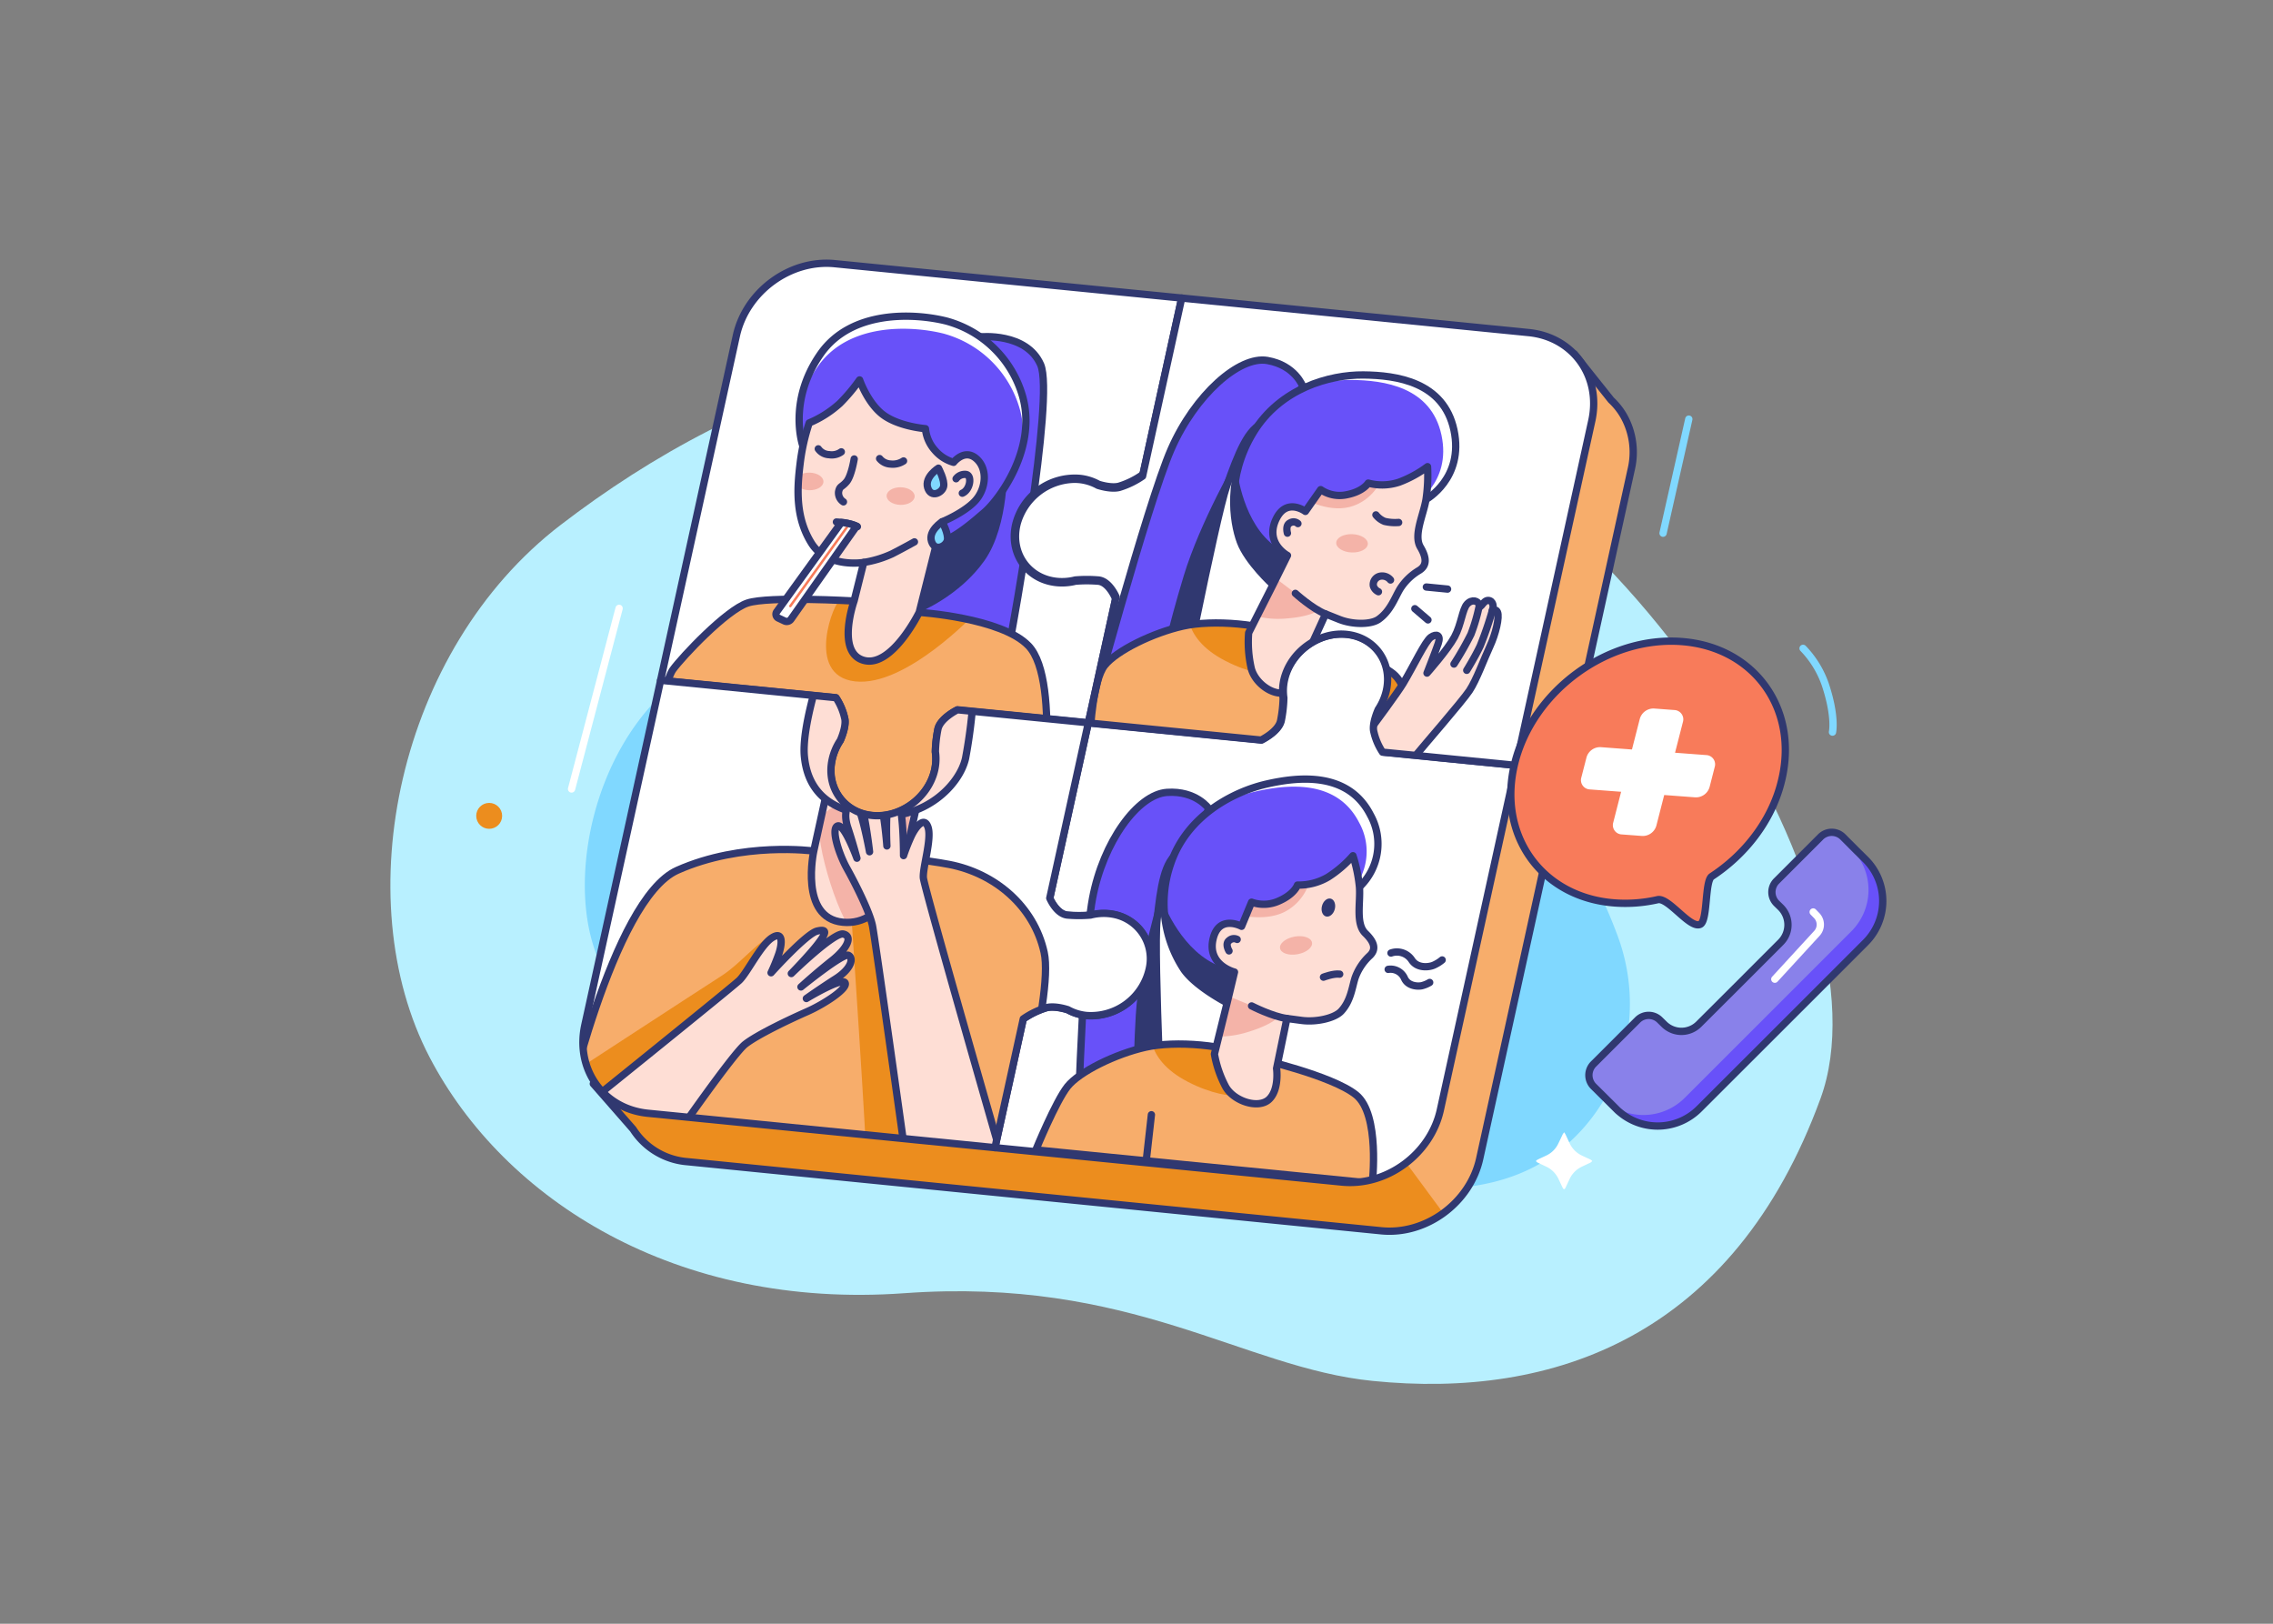 <svg id="Covid_Medical_Illustration" data-name="Covid Medical Illustration" xmlns="http://www.w3.org/2000/svg" xmlns:xlink="http://www.w3.org/1999/xlink" viewBox="0 0 700 500"><rect x="0" y="0" width="700" height="500" fill="#808080" stroke="none"/><defs><style>.cls-1,.cls-10{fill:#ec8d1e;}.cls-1,.cls-13,.cls-2,.cls-25,.cls-26,.cls-3,.cls-4,.cls-5,.cls-6{stroke:#303870;}.cls-1,.cls-13,.cls-2,.cls-24,.cls-25,.cls-26,.cls-3,.cls-4,.cls-43,.cls-44,.cls-5,.cls-6{stroke-linecap:round;stroke-linejoin:round;}.cls-1,.cls-13,.cls-2,.cls-25,.cls-3,.cls-4,.cls-43,.cls-44,.cls-5,.cls-6{stroke-width:2.25px;}.cls-2,.cls-26,.cls-9{fill:#fff;}.cls-12,.cls-3{fill:#f7ad6b;}.cls-20,.cls-4{fill:#feded5;}.cls-15,.cls-5{fill:#6851f9;}.cls-41,.cls-6{fill:#f87b5a;}.cls-7{fill:#b8f0ff;}.cls-25,.cls-8{fill:#80d8ff;}.cls-11{clip-path:url(#clip-path);}.cls-13,.cls-24,.cls-43,.cls-44{fill:none;}.cls-14{clip-path:url(#clip-path-2);}.cls-16{clip-path:url(#clip-path-3);}.cls-17{fill:#303870;}.cls-18{clip-path:url(#clip-path-4);}.cls-19{clip-path:url(#clip-path-5);}.cls-21{clip-path:url(#clip-path-6);}.cls-22{fill:#f4b3a8;}.cls-23{clip-path:url(#clip-path-7);}.cls-24{stroke:#f87b5a;stroke-width:0.75px;}.cls-26{stroke-width:3px;}.cls-27{clip-path:url(#clip-path-8);}.cls-28{clip-path:url(#clip-path-9);}.cls-29{clip-path:url(#clip-path-10);}.cls-30{clip-path:url(#clip-path-11);}.cls-31{clip-path:url(#clip-path-12);}.cls-32{clip-path:url(#clip-path-13);}.cls-33{clip-path:url(#clip-path-14);}.cls-34{clip-path:url(#clip-path-15);}.cls-35{clip-path:url(#clip-path-16);}.cls-36{clip-path:url(#clip-path-17);}.cls-37{clip-path:url(#clip-path-18);}.cls-38{clip-path:url(#clip-path-19);}.cls-39{clip-path:url(#clip-path-20);}.cls-40{clip-path:url(#clip-path-21);}.cls-42{clip-path:url(#clip-path-22);}.cls-43{stroke:#fff;}.cls-44{stroke:#80d8ff;}.cls-45{clip-path:url(#clip-path-23);}.cls-46{fill:#8981ea;}</style><clipPath id="clip-path"><path class="cls-1" d="M500,128h0a21,21,0,0,0-3.85-4.82L484.84,109l-10.1,7.51L269.19,96.16c-13.74-1.37-27.31,8.59-30.31,22.23L193.27,325.87l-10.55,7.85,12.25,14a21.9,21.9,0,0,0,16.71,10L425.39,379c13.74,1.36,27.31-8.6,30.31-22.24l46.65-212.21A22.77,22.77,0,0,0,500,128Z"/></clipPath><clipPath id="clip-path-2"><path class="cls-2" d="M226.76,103.43l-23.33,106.1,54,5.35a18.74,18.74,0,0,1,2.76,6.65c.38,2.59-1.43,6.52-1.43,6.52h0a17.15,17.15,0,0,0-2.76,7.27,13.85,13.85,0,0,0,11.93,15.75c8.95,1.27,18-5.15,19.91-14a15.14,15.14,0,0,0,.2-5.51h0a40.26,40.26,0,0,1,.79-7c.74-3.36,6-5.92,6-5.92l40.34,4L363.92,91.78,257.06,81.19C243.32,79.83,229.75,89.78,226.76,103.43Z"/></clipPath><clipPath id="clip-path-3"><path class="cls-5" d="M301.89,103.73s14.19-1.47,18.59,8.56-9,82.83-9,82.83l-37.05-3.67Z"/></clipPath><clipPath id="clip-path-4"><path class="cls-2" d="M247.29,137.47s-4.95-13.68,5.41-28.49c9.48-13.57,28.77-12.58,38.61-10.16a33.55,33.55,0,0,1,23.57,23.08c4.65,16.15-7.2,32-11.76,35.89s-11.72,10.36-17.9,9.6S247.29,137.47,247.29,137.47Z"/></clipPath><clipPath id="clip-path-5"><path class="cls-3" d="M263,185.07s-26.26-1.54-32.79.62-20.08,16.49-23,20.54-11.37,38-11.37,38l124,12.29s7.46-46.67-3.12-57.68C308.42,190.2,283,188.56,283,188.56Z"/></clipPath><clipPath id="clip-path-6"><path class="cls-4" d="M249.21,130.23a33.17,33.17,0,0,0,9.42-6,55.42,55.42,0,0,0,6.09-7.24s2.57,7.43,7.5,10.92S285,132,285,132a11.6,11.6,0,0,0,2.89,6.63,11.85,11.85,0,0,0,5.78,3.74s3.35-4.34,7-1.14,3,9.47-.49,13.13-10.09,6.34-10.09,6.34l-7,27.83s-8.42,17.18-17.06,14.82-3-18.31-3-18.31L266,173.19s-11.22,1.89-16.1-5.93-4.48-16.46-3.53-24.2A63.81,63.81,0,0,1,249.21,130.23Z"/></clipPath><clipPath id="clip-path-7"><path class="cls-2" d="M259.1,160.88l-19.84,27.43a1.32,1.32,0,0,0,.42,2l2,.94a1.6,1.6,0,0,0,1.93-.59l20.18-28.64A15.07,15.07,0,0,0,259.1,160.88Z"/></clipPath><clipPath id="clip-path-8"><path class="cls-2" d="M426,231.59a18.64,18.64,0,0,1-2.76-6.65c-.38-2.58,1.43-6.51,1.43-6.51h0a17.19,17.19,0,0,0,2.75-7.27,13.86,13.86,0,0,0-11.93-15.76c-8.95-1.26-18,5.16-19.91,14a15.16,15.16,0,0,0-.2,5.51h0a40.17,40.17,0,0,1-.79,7c-.74,3.37-6,5.93-6,5.93l-53.43-5.3L306.41,353.4,413.27,364c13.74,1.36,27.31-8.59,30.31-22.24l23.32-106.1Zm-91.4,81.16a14.79,14.79,0,0,1-5.76-1.78h0s-3.85-1.32-6.56-.65a25.73,25.73,0,0,0-7.19,3.48l8.17-37.15s2,4.87,5.42,5.2a41.57,41.57,0,0,0,7.15,0h0a16.78,16.78,0,0,1,5.66-.44c8.73.87,14.26,8.59,12.35,17.25A18.41,18.41,0,0,1,334.62,312.75Z"/></clipPath><clipPath id="clip-path-9"><path class="cls-5" d="M372.27,249s-3.89-5.61-12.89-5-19.67,15.21-22.94,32.73-5,85.47-5,85.47l26.95-3.61s-3.17-65-2.07-75.17,2.24-18.52,6.86-21S372.27,249,372.27,249Z"/></clipPath><clipPath id="clip-path-10"><path class="cls-2" d="M418.63,273.15A18.28,18.28,0,0,0,422.06,251c-6.75-13.28-21.74-11.92-32-9.57s-24.54,9.73-29.54,24.58a37,37,0,0,0,4.16,32.65c3.8,5.3,13.26,10.16,13.26,10.16Z"/></clipPath><clipPath id="clip-path-11"><path class="cls-3" d="M386.79,325.84c-9.16-4.21-24.8-5.43-34-3.37S332.38,330,328.74,334.6,319,354.09,319,354.09l103.61,10.27s2.47-21.2-5-27.22S386.79,325.84,386.79,325.84Z"/></clipPath><clipPath id="clip-path-12"><path class="cls-4" d="M416.66,263.5a46.53,46.53,0,0,1,2,9.65c.36,4.79-1.24,11.29,1.83,14.26s3.19,5.06,1.41,6.82a17.12,17.12,0,0,0-4.59,6.91c-.94,3-1.34,7.07-4.27,10.24-2,2.16-7.68,3.45-12.2,2.84l-4.52-.6L393.14,329s.9,6.41-2.28,9.49-10.75.72-13.36-3.77A33.86,33.86,0,0,1,374,324.58l3.9-15.75,2.28-9.5s-8.36-2.09-6.64-10,8.82-4.09,8.82-4.09l3.08-7.43a11.2,11.2,0,0,0,8.5-.41c4.71-2.08,5.64-4.86,5.64-4.86a17.9,17.9,0,0,0,9.46-2.48A35.72,35.72,0,0,0,416.66,263.5Z"/></clipPath><clipPath id="clip-path-13"><path class="cls-2" d="M343.42,281.64a16.08,16.08,0,0,0-7.56.13h0a41.57,41.57,0,0,1-7.15,0c-3.39-.34-5.42-5.21-5.42-5.21l11.88-54-40.31-4s-5.26,2.55-6,5.92a40.17,40.17,0,0,0-.79,7h0a15.46,15.46,0,0,1-.74,7.4c-2.65,7.57-10.61,12.89-18.42,12.25-8.89-.72-14.56-8.52-12.63-17.27a17.27,17.27,0,0,1,2.5-5.86h0s1.81-3.93,1.43-6.51a18.84,18.84,0,0,0-2.76-6.65l-54-5.36L180.11,315.64c-3,13.64,5.7,25.81,19.44,27.17L306.41,353.4l8.72-39.65a25.6,25.6,0,0,1,7.18-3.48c2.71-.67,6.56.65,6.56.65h0a14.79,14.79,0,0,0,5.76,1.78,18.4,18.4,0,0,0,19.3-14.4A13.92,13.92,0,0,0,343.42,281.64Z"/></clipPath><clipPath id="clip-path-14"><path class="cls-3" d="M250.59,262.06s-21.94-3-42,5.93-35.17,77.89-35.17,77.89l135.9,13.47s15.4-51.81,12.24-66.07-15.16-24.39-29.26-27.1S250.59,262.06,250.59,262.06Z"/></clipPath><clipPath id="clip-path-15"><path class="cls-4" d="M256,237.52l-5.39,24.54s-4.52,20.58,8.92,21.92,18.61-16.92,18.61-16.92L284,240.3Z"/></clipPath><clipPath id="clip-path-16"><path class="cls-2" d="M363.92,91.78l-12.05,54.84a25.73,25.73,0,0,1-7.19,3.48c-2.71.67-6.56-.65-6.56-.65h0a14.88,14.88,0,0,0-7.19-1.86,18.62,18.62,0,0,0-17.65,13.54c-2.34,8.92,3.24,17,12.19,17.9a16.52,16.52,0,0,0,5.66-.43h0a42.75,42.75,0,0,1,7.15,0c3.39.34,5.42,5.21,5.42,5.21l-8.53,38.81,53.2,5.27s5.27-2.55,6-5.92a40.17,40.17,0,0,0,.79-7h0a15.51,15.51,0,0,1,.75-7.41c2.65-7.57,10.61-12.88,18.43-12.24,8.88.73,14.54,8.52,12.62,17.27a17.49,17.49,0,0,1-2.51,5.86h0s-1.81,3.93-1.44,6.51a18.84,18.84,0,0,0,2.76,6.65l41.11,4.08,23.33-106.11c3-13.64-5.71-25.81-19.45-27.17Z"/></clipPath><clipPath id="clip-path-17"><path class="cls-5" d="M401.22,119s-2.31-6.51-10.94-8S368,121.59,360.66,138.34s-25.49,84.25-25.49,84.25l26.33,2.61s12.79-65.71,16.29-75.59,6.61-18,11.57-19.39S401.22,119,401.22,119Z"/></clipPath><clipPath id="clip-path-18"><path class="cls-2" d="M439.16,153.79s11.77-6.5,8.61-21.33-17.64-16.92-27.94-17-25.54,4.06-33.87,17.75-6.29,27.42-4,33.59S392,180.05,392,180.05Z"/></clipPath><clipPath id="clip-path-19"><path class="cls-3" d="M398.27,196.17c-9.16-4.2-24.81-5.42-34-3.36s-20.44,7.54-24.08,12.12-4.4,20-4.4,20l98.26,9.74s2.47-21.2-5-27.21S398.27,196.17,398.27,196.17Z"/></clipPath><clipPath id="clip-path-20"><path class="cls-4" d="M406.63,245.07s22.21-29.16,25.48-34.61,6.8-13,8.53-14.22,3.17-.72,2.29,1.88-3.47,9.15-3.47,9.15,6.37-7.2,8.48-11.13,2.39-8.53,3.89-10.14,3.44-1,3.76.37,1.17-1.53,2.72-1.48,1.75,1.93,1.33,2.92.81-.85,1.52.66-.55,6.76-2.34,10.6-4.13,10.32-6.31,13.61S438,230.12,436.51,232s-7.1,15.29-7.1,15.29Z"/></clipPath><clipPath id="clip-path-21"><path class="cls-4" d="M439.63,143.7a49.93,49.93,0,0,1-.47,10.09c-.82,4.87-3.91,11-1.73,14.68s1.79,5.79-.33,7.14a17.57,17.57,0,0,0-6,5.84c-1.62,2.81-3,6.75-6.52,9.25-2.41,1.7-8.09,1.67-12.22,0l-4.12-1.64-6.71,14.67s-.71,6.61-4.47,9-10.32-1.76-11.7-6.85a36,36,0,0,1-.82-11l7.5-14.84,4.46-9s-7.1-3.77-3.49-11.23c3.23-6.69,9-2.33,9-2.33l4.71-6.71a10.37,10.37,0,0,0,8.13,1.55c5-1,6.52-3.56,6.52-3.56a16.59,16.59,0,0,0,9.53-.29A35.46,35.46,0,0,0,439.63,143.7Z"/></clipPath><clipPath id="clip-path-22"><path class="cls-6" d="M548.53,240.88c-3,11.92-11.08,22.24-21.37,29-2.2,1.45-1.18,13.66-3.56,14.76-3.15,1.44-9.76-8.36-13.12-7.6a44.63,44.63,0,0,1-13.24,1c-22.63-1.7-36.37-21.1-30.68-43.32s28.65-38.87,51.29-37.17S554.22,218.65,548.53,240.88Z"/></clipPath><clipPath id="clip-path-23"><path class="cls-5" d="M490.72,334.5l7,6.95a11.2,11.2,0,0,0,1.09,1,18.06,18.06,0,0,0,24.46-1l25.64-25.61,25.61-25.61a18.07,18.07,0,0,0,0-25.56L571.81,262l-4.28-4.29a4.85,4.85,0,0,0-6.85,0l-13.6,13.6a4.85,4.85,0,0,0,0,6.82l1.32,1.29a7.59,7.59,0,0,1,0,10.74l-12.61,12.62-12.61,12.58a7.56,7.56,0,0,1-10.72,0l-1.32-1.29a4.83,4.83,0,0,0-6.81,0l-13.61,13.6A4.87,4.87,0,0,0,490.72,334.5Z"/></clipPath></defs><g id="Symptoms"><path class="cls-7" d="M172.62,161.67c-50.17,38.49-65.87,115-40.31,163.91,22.93,43.92,75.94,77.71,146.14,72.64s104.12,22.95,144.22,27c55.8,5.68,111.19-13.63,138-87,22.5-61.6-61.35-196.9-158.8-223.1S228.7,118.63,172.62,161.67Z"/><path class="cls-8" d="M440.54,366.18a117.43,117.43,0,0,1-11.79-.62c-7.89-.8-18.28-4.32-30.31-8.39-24.39-8.25-57.8-19.56-103.35-19.56-6.87,0-13.92.26-21,.77-3.2.23-6.4.35-9.52.35-42.57,0-68.78-21.14-79.11-40.92-11.88-22.76-4-67.33,23.65-88.54,38.56-29.59,78.14-44,121-44a216.4,216.4,0,0,1,56.11,7.8c29.1,7.82,62.75,34.8,87.82,70.4,12.08,17.16,19.65,32.53,24.2,44.89,7.79,21.13,3.17,45.11-12.62,61.16-11.26,11.44-25.84,16.63-45.13,16.63Z"/><path class="cls-9" d="M481.71,348.66c.18.3.3.46.39.63.44.92.86,1.85,1.3,2.77a7.84,7.84,0,0,0,3.68,3.73c.94.45,1.89.87,2.83,1.33a2.28,2.28,0,0,1,.44.39,2.12,2.12,0,0,1-.46.44c-.93.47-1.88.89-2.82,1.35a7.84,7.84,0,0,0-3.68,3.73c-.45.94-.87,1.9-1.33,2.83-.07.14-.25.32-.38.32s-.31-.17-.38-.31c-.46-.94-.89-1.89-1.34-2.83a7.85,7.85,0,0,0-3.73-3.77c-.92-.45-1.85-.86-2.76-1.31a2,2,0,0,1-.47-.44,2.43,2.43,0,0,1,.49-.42c.93-.46,1.89-.88,2.83-1.34a7.64,7.64,0,0,0,3.58-3.63c.46-.93.9-1.88,1.35-2.82A4.85,4.85,0,0,1,481.71,348.66Z"/><path class="cls-9" d="M359,228c.12.2.19.3.25.41.28.59.55,1.19.84,1.78a5,5,0,0,0,2.37,2.41c.61.3,1.23.57,1.83.86a.27.27,0,1,1,0,.54c-.6.3-1.22.58-1.82.87a5.11,5.11,0,0,0-2.38,2.41c-.29.61-.56,1.22-.86,1.83a.36.36,0,0,1-.24.2c-.08,0-.2-.11-.25-.2l-.86-1.83a5,5,0,0,0-2.41-2.43l-1.78-.85a1.36,1.36,0,0,1-.31-.28,2,2,0,0,1,.32-.27c.6-.3,1.22-.57,1.83-.87a5,5,0,0,0,2.31-2.34c.3-.6.58-1.21.87-1.82A4.65,4.65,0,0,1,359,228Z"/><circle class="cls-10" cx="150.65" cy="251.23" r="3.99"/><circle class="cls-10" cx="528.25" cy="258.85" r="3.99"/><path class="cls-10" d="M500,128h0a21,21,0,0,0-3.85-4.82L484.84,109l-10.1,7.51L269.19,96.16c-13.74-1.37-27.31,8.59-30.31,22.23L193.27,325.87l-10.55,7.85,12.25,14a21.9,21.9,0,0,0,16.71,10L425.39,379c13.74,1.36,27.31-8.6,30.31-22.24l46.65-212.21A22.77,22.77,0,0,0,500,128Z"/><g class="cls-11"><polygon class="cls-12" points="450.27 381.42 417.63 337.14 472.01 89.77 520.16 94.54 450.27 381.42"/></g><path class="cls-13" d="M500,128h0a21,21,0,0,0-3.85-4.82L484.84,109l-10.1,7.51L269.19,96.16c-13.74-1.37-27.31,8.59-30.31,22.23L193.27,325.87l-10.55,7.85,12.25,14a21.9,21.9,0,0,0,16.71,10L425.39,379c13.74,1.36,27.31-8.6,30.31-22.24l46.65-212.21A22.77,22.77,0,0,0,500,128Z"/><path class="cls-9" d="M226.76,103.43l-23.33,106.1,54,5.35a18.74,18.74,0,0,1,2.76,6.65c.38,2.59-1.43,6.52-1.43,6.52h0a17.15,17.15,0,0,0-2.76,7.27,13.85,13.85,0,0,0,11.93,15.75c8.95,1.27,18-5.15,19.91-14a15.14,15.14,0,0,0,.2-5.51h0a40.26,40.26,0,0,1,.79-7c.74-3.36,6-5.92,6-5.92l40.34,4L363.92,91.78,257.06,81.19C243.32,79.83,229.75,89.78,226.76,103.43Z"/><g class="cls-14"><path class="cls-15" d="M301.89,103.73s14.19-1.47,18.59,8.56-9,82.83-9,82.83l-37.05-3.67Z"/><g class="cls-16"><path class="cls-17" d="M310.16,142.49s.75,19.18-7,30.16S283,188.56,283,188.56L266.85,187l9.93-45.16Z"/></g><path class="cls-13" d="M301.89,103.73s14.19-1.47,18.59,8.56-9,82.83-9,82.83l-37.05-3.67Z"/><path class="cls-9" d="M247.29,137.47s-4.95-13.68,5.41-28.49c9.48-13.57,28.77-12.58,38.61-10.16a33.55,33.55,0,0,1,23.57,23.08c4.65,16.15-7.2,32-11.76,35.89s-11.72,10.36-17.9,9.6S247.29,137.47,247.29,137.47Z"/><g class="cls-18"><path class="cls-15" d="M246.44,141.34s-4.95-13.68,5.41-28.49c9.48-13.57,28.77-12.58,38.61-10.16A33.55,33.55,0,0,1,314,125.77c4.65,16.14-7.2,32-11.76,35.88s-11.72,10.37-17.9,9.61S246.44,141.34,246.44,141.34Z"/></g><path class="cls-13" d="M247.29,137.47s-4.95-13.68,5.41-28.49c9.48-13.57,28.77-12.58,38.61-10.16a33.55,33.55,0,0,1,23.57,23.08c4.65,16.15-7.2,32-11.76,35.89s-11.72,10.36-17.9,9.6S247.29,137.47,247.29,137.47Z"/><path class="cls-12" d="M263,185.07s-26.26-1.54-32.79.62-20.08,16.49-23,20.54-11.37,38-11.37,38l124,12.29s7.46-46.67-3.12-57.68C308.42,190.2,283,188.56,283,188.56Z"/><g class="cls-19"><path class="cls-10" d="M258.84,184.66c-1.89.13-11.16,23.36,4.47,25.16s37.06-21,37.06-21S278,179,258.84,184.66"/></g><path class="cls-13" d="M263,185.07s-26.26-1.54-32.79.62-20.08,16.49-23,20.54-11.37,38-11.37,38l124,12.29s7.46-46.67-3.12-57.68C308.42,190.2,283,188.56,283,188.56Z"/><path class="cls-20" d="M249.21,130.23a33.17,33.17,0,0,0,9.42-6,55.42,55.42,0,0,0,6.09-7.24s2.57,7.43,7.5,10.92S285,132,285,132a11.6,11.6,0,0,0,2.89,6.63,11.85,11.85,0,0,0,5.78,3.74s3.35-4.34,7-1.14,3,9.47-.49,13.13-10.09,6.34-10.09,6.34l-7,27.83s-8.42,17.18-17.06,14.82-3-18.31-3-18.31L266,173.19s-11.22,1.89-16.1-5.93-4.48-16.46-3.53-24.2A63.81,63.81,0,0,1,249.21,130.23Z"/><g class="cls-21"><path class="cls-4" d="M266,173.19a33.25,33.25,0,0,0,8.72-2.64c3.68-1.89,6.89-3.69,6.89-3.69"/><path class="cls-4" d="M263.06,141.33s-.84,5.22-2.34,7-2.12,1.25-2.47,3.13a3.29,3.29,0,0,0,1.5,3.08"/><path class="cls-4" d="M270.89,141.21a4.61,4.61,0,0,0,3.37,1.68,6,6,0,0,0,4-.95"/><path class="cls-4" d="M257.58,160.74s4.11.18,6.47,1.43"/><path class="cls-4" d="M252,138.21a4.31,4.31,0,0,0,3.36,1.8,5.05,5.05,0,0,0,3.73-.87"/><path class="cls-4" d="M294.44,147.42a3.36,3.36,0,0,1,3-1.33c2,.2,1.43,4.71-1.08,5.78"/><ellipse class="cls-22" cx="277.38" cy="152.77" rx="2.71" ry="4.32" transform="translate(118.77 426.85) rotate(-88.79)"/><ellipse class="cls-22" cx="249.29" cy="148.26" rx="2.71" ry="4.32" transform="translate(95.78 394.35) rotate(-88.79)"/></g><path class="cls-13" d="M249.21,130.23a33.17,33.17,0,0,0,9.42-6,55.42,55.42,0,0,0,6.09-7.24s2.57,7.43,7.5,10.92S285,132,285,132a11.6,11.6,0,0,0,2.89,6.63,11.85,11.85,0,0,0,5.78,3.74s3.35-4.34,7-1.14,3,9.47-.49,13.13-10.09,6.34-10.09,6.34l-7,27.83s-8.42,17.18-17.06,14.82-3-18.31-3-18.31L266,173.19s-11.22,1.89-16.1-5.93-4.48-16.46-3.53-24.2A63.81,63.81,0,0,1,249.21,130.23Z"/><path class="cls-9" d="M259.1,160.88l-19.84,27.43a1.32,1.32,0,0,0,.42,2l2,.94a1.6,1.6,0,0,0,1.93-.59l20.18-28.64A15.07,15.07,0,0,0,259.1,160.88Z"/><g class="cls-23"><line class="cls-24" x1="262.53" y1="159.96" x2="243.39" y2="186.63"/></g><path class="cls-13" d="M259.1,160.88l-19.84,27.43a1.32,1.32,0,0,0,.42,2l2,.94a1.6,1.6,0,0,0,1.93-.59l20.18-28.64A15.07,15.07,0,0,0,259.1,160.88Z"/><path class="cls-25" d="M289,144.16s-4.32,2.69-3.31,6,4.45,1.61,4.9-.31S289,144.16,289,144.16Z"/><path class="cls-25" d="M290.16,160.67s-4.32,2.7-3.3,6,4.45,1.61,4.89-.31S290.16,160.67,290.16,160.67Z"/></g><path class="cls-13" d="M226.76,103.43l-23.33,106.1,54,5.35a18.74,18.74,0,0,1,2.76,6.65c.38,2.59-1.43,6.52-1.43,6.52h0a17.15,17.15,0,0,0-2.76,7.27,13.85,13.85,0,0,0,11.93,15.75c8.95,1.27,18-5.15,19.91-14a15.14,15.14,0,0,0,.2-5.51h0a40.26,40.26,0,0,1,.79-7c.74-3.36,6-5.92,6-5.92l40.34,4L363.92,91.78,257.06,81.19C243.32,79.83,229.75,89.78,226.76,103.43Z"/><path class="cls-26" d="M343.7,183.78l8.17-37.16a25.73,25.73,0,0,1-7.19,3.48c-2.71.67-6.56-.65-6.56-.65h0a14.62,14.62,0,0,0-5.76-1.78,18.39,18.39,0,0,0-19.24,14.11c-1.91,8.67,3.62,16.39,12.35,17.25a16.52,16.52,0,0,0,5.66-.43h0a42.75,42.75,0,0,1,7.15,0C341.67,178.91,343.7,183.78,343.7,183.78Z"/><path class="cls-9" d="M426,231.59a18.64,18.64,0,0,1-2.76-6.65c-.38-2.58,1.43-6.51,1.43-6.51h0a17.19,17.19,0,0,0,2.75-7.27,13.86,13.86,0,0,0-11.93-15.76c-8.95-1.26-18,5.16-19.91,14a15.16,15.16,0,0,0-.2,5.51h0a40.17,40.17,0,0,1-.79,7c-.74,3.37-6,5.93-6,5.93l-53.43-5.3L306.41,353.4,413.27,364c13.74,1.36,27.31-8.59,30.31-22.24l23.32-106.1Zm-91.4,81.16a14.79,14.79,0,0,1-5.76-1.78h0s-3.85-1.32-6.56-.65a25.73,25.73,0,0,0-7.19,3.48l8.17-37.15s2,4.87,5.42,5.2a41.57,41.57,0,0,0,7.15,0h0a16.78,16.78,0,0,1,5.66-.44c8.73.87,14.26,8.59,12.35,17.25A18.41,18.41,0,0,1,334.62,312.75Z"/><g class="cls-27"><path class="cls-15" d="M372.27,249s-3.89-5.61-12.89-5-19.67,15.21-22.94,32.73-5,85.47-5,85.47l26.95-3.61s-3.17-65-2.07-75.17,2.24-18.52,6.86-21S372.27,249,372.27,249Z"/><g class="cls-28"><path class="cls-17" d="M357.5,274.12s-6.7,21.39-7.72,38.47-.51,27.75-.51,27.75l12.39-2.95-4.16-63.27"/></g><path class="cls-13" d="M372.27,249s-3.89-5.61-12.89-5-19.67,15.21-22.94,32.73-5,85.47-5,85.47l26.95-3.61s-3.17-65-2.07-75.17,2.24-18.52,6.86-21S372.27,249,372.27,249Z"/><path class="cls-9" d="M418.63,273.15A18.28,18.28,0,0,0,422.06,251c-6.75-13.28-21.74-11.92-32-9.57s-24.54,9.73-29.54,24.58a37,37,0,0,0,4.16,32.65c3.8,5.3,13.26,10.16,13.26,10.16Z"/><g class="cls-29"><path class="cls-15" d="M415.15,275.47a18.26,18.26,0,0,0,3.43-22.14c-6.75-13.28-21.74-11.92-32-9.58S362,253.49,357,268.34A37,37,0,0,0,361.18,301c3.79,5.3,13.25,10.15,13.25,10.15Z"/><path class="cls-17" d="M358.47,278.4s5.62,15,17.61,19.27c7,2.52,8.5,2.75,8.5,2.75l-8.26,15.93S363.65,309.6,361.18,301s-2.71-22.59-2.71-22.59"/></g><path class="cls-13" d="M418.63,273.15A18.28,18.28,0,0,0,422.06,251c-6.75-13.28-21.74-11.92-32-9.57s-24.54,9.73-29.54,24.58a37,37,0,0,0,4.16,32.65c3.8,5.3,13.26,10.16,13.26,10.16Z"/><path class="cls-12" d="M386.79,325.84c-9.16-4.21-24.8-5.43-34-3.37S332.38,330,328.74,334.6,319,354.09,319,354.09l103.61,10.27s2.47-21.2-5-27.22S386.79,325.84,386.79,325.84Z"/><g class="cls-30"><path class="cls-10" d="M354.59,315.66s-3.08,10.12,11.33,17.52,23.15,3.14,23.15,3.14l-13.86-21.56Z"/><line class="cls-4" x1="354.59" y1="343.26" x2="352.99" y2="357.46"/></g><path class="cls-13" d="M386.79,325.84c-9.16-4.21-24.8-5.43-34-3.37S332.38,330,328.74,334.6,319,354.09,319,354.09l103.61,10.27s2.47-21.2-5-27.22S386.79,325.84,386.79,325.84Z"/><path class="cls-20" d="M416.66,263.5a46.53,46.53,0,0,1,2,9.65c.36,4.79-1.24,11.29,1.83,14.26s3.19,5.06,1.41,6.82a17.12,17.12,0,0,0-4.59,6.91c-.94,3-1.34,7.07-4.27,10.24-2,2.16-7.68,3.45-12.2,2.84l-4.52-.6L393.14,329s.9,6.41-2.28,9.49-10.75.72-13.36-3.77A33.86,33.86,0,0,1,374,324.58l3.9-15.75,2.28-9.5s-8.36-2.09-6.64-10,8.82-4.09,8.82-4.09l3.08-7.43a11.2,11.2,0,0,0,8.5-.41c4.71-2.08,5.64-4.86,5.64-4.86a17.9,17.9,0,0,0,9.46-2.48A35.72,35.72,0,0,0,416.66,263.5Z"/><g class="cls-31"><path class="cls-22" d="M371.78,319a30.51,30.51,0,0,0,12.77-1.29c7.28-2.23,9.25-4.61,9.25-4.61L377,306.21Z"/><path class="cls-4" d="M385.44,309.75s6.33,3.26,10.85,3.87"/><path class="cls-22" d="M403.58,270.28a15.38,15.38,0,0,1-7.95,10.51c-6.57,3.29-15.37.67-15.37.67l1.11-7.79Z"/><path class="cls-4" d="M381,289.28a2.14,2.14,0,0,0-2.44.32c-1.42,1-.07,3.21-.07,3.21"/><ellipse class="cls-22" cx="399.11" cy="291.16" rx="5" ry="2.75" transform="translate(-45.91 76.64) rotate(-10.38)"/><ellipse class="cls-17" cx="409.08" cy="279.44" rx="2.84" ry="2.03" transform="translate(32.79 601.69) rotate(-74.91)"/><path class="cls-4" d="M407.58,300.9s3.05-1.19,5-.93"/></g><path class="cls-13" d="M416.66,263.5a46.53,46.53,0,0,1,2,9.65c.36,4.79-1.24,11.29,1.83,14.26s3.19,5.06,1.41,6.82a17.12,17.12,0,0,0-4.59,6.91c-.94,3-1.34,7.07-4.27,10.24-2,2.16-7.68,3.45-12.2,2.84l-4.52-.6L393.14,329s.9,6.41-2.28,9.49-10.75.72-13.36-3.77A33.86,33.86,0,0,1,374,324.58l3.9-15.75,2.28-9.5s-8.36-2.09-6.64-10,8.82-4.09,8.82-4.09l3.08-7.43a11.2,11.2,0,0,0,8.5-.41c4.71-2.08,5.64-4.86,5.64-4.86a17.9,17.9,0,0,0,9.46-2.48A35.72,35.72,0,0,0,416.66,263.5Z"/><path class="cls-13" d="M428.37,293.47a5.46,5.46,0,0,1,6.4,2.15c1.71,2.63,5.24,2.22,6.71,1.61a11.09,11.09,0,0,0,2.65-1.63"/><path class="cls-13" d="M427.51,298.5a4.67,4.67,0,0,1,5,2.71c1.07,2.44,4.06,2.61,5.36,2.32a8.93,8.93,0,0,0,2.42-1"/></g><path class="cls-13" d="M426,231.59a18.64,18.64,0,0,1-2.76-6.65c-.38-2.58,1.43-6.51,1.43-6.51h0a17.19,17.19,0,0,0,2.75-7.27,13.86,13.86,0,0,0-11.93-15.76c-8.95-1.26-18,5.16-19.91,14a15.16,15.16,0,0,0-.2,5.51h0a40.17,40.17,0,0,1-.79,7c-.74,3.37-6,5.93-6,5.93l-53.43-5.3L306.41,353.4,413.27,364c13.74,1.36,27.31-8.59,30.31-22.24l23.32-106.1Zm-91.4,81.16a14.79,14.79,0,0,1-5.76-1.78h0s-3.85-1.32-6.56-.65a25.73,25.73,0,0,0-7.19,3.48l8.17-37.15s2,4.87,5.42,5.2a41.57,41.57,0,0,0,7.15,0h0a16.78,16.78,0,0,1,5.66-.44c8.73.87,14.26,8.59,12.35,17.25A18.41,18.41,0,0,1,334.62,312.75Z"/><path class="cls-9" d="M343.42,281.64a16.08,16.08,0,0,0-7.56.13h0a41.57,41.57,0,0,1-7.15,0c-3.39-.34-5.42-5.21-5.42-5.21l11.88-54-40.31-4s-5.26,2.55-6,5.92a40.17,40.17,0,0,0-.79,7h0a15.46,15.46,0,0,1-.74,7.4c-2.65,7.57-10.61,12.89-18.42,12.25-8.89-.72-14.56-8.52-12.63-17.27a17.27,17.27,0,0,1,2.5-5.86h0s1.81-3.93,1.43-6.51a18.84,18.84,0,0,0-2.76-6.65l-54-5.36L180.11,315.64c-3,13.64,5.7,25.81,19.44,27.17L306.41,353.4l8.72-39.65a25.6,25.6,0,0,1,7.18-3.48c2.71-.67,6.56.65,6.56.65h0a14.79,14.79,0,0,0,5.76,1.78,18.4,18.4,0,0,0,19.3-14.4A13.92,13.92,0,0,0,343.42,281.64Z"/><g class="cls-32"><path class="cls-12" d="M250.59,262.06s-21.94-3-42,5.93-35.17,77.89-35.17,77.89l135.9,13.47s15.4-51.81,12.24-66.07-15.16-24.39-29.26-27.1S250.59,262.06,250.59,262.06Z"/><g class="cls-33"><path class="cls-10" d="M266.8,358.86c.52-1.09-5-82.66-5-82.66l17.76-5.34L299,359.49Z"/><path class="cls-10" d="M166.94,336.45s49.19-32.08,55.33-36,12.67-12.39,15.47-11.65-.28,10.76-.28,10.76l4.07,10.19-53.39,43.6-25.78-2.55Z"/></g><path class="cls-13" d="M250.59,262.06s-21.94-3-42,5.93-35.17,77.89-35.17,77.89l135.9,13.47s15.4-51.81,12.24-66.07-15.16-24.39-29.26-27.1S250.59,262.06,250.59,262.06Z"/><path class="cls-20" d="M256,237.52l-5.39,24.54s-4.52,20.58,8.92,21.92,18.61-16.92,18.61-16.92L284,240.3Z"/><g class="cls-34"><path class="cls-22" d="M263.91,287.56c-4.22.06-13.79-29.55-11.2-35.14s10.45-5.32,10.45-5.32l17.22-.9-1.74,39.67Z"/></g><path class="cls-13" d="M256,237.52l-5.39,24.54s-4.52,20.58,8.92,21.92,18.61-16.92,18.61-16.92L284,240.3Z"/><path class="cls-4" d="M173.46,345.88s51.76-41.64,54.22-44,6.5-10.81,10.06-13.1,3.09,2,2.13,4.86a62.76,62.76,0,0,1-2.41,5.9s10.86-12.05,14.17-12.83,2.82.63.16,4.07-8.09,9-8.09,9,13.12-12.78,16-12.16,1.5,4.22-3.51,8.19-9.52,8.1-9.52,8.1,13-10.55,14.63-9.74,1,4.07-3.91,7.21-9.06,6.09-9.06,6.09,10.8-6.53,11.9-4.87-6.31,6.56-11.74,8.95-15.28,7.08-19,10-21,27.77-21,27.77Z"/><path class="cls-4" d="M252.13,208.53s-5.23,16-4.41,24.39,5.3,16.69,21.18,18.26,26.67-9.53,28.46-17.7A158.64,158.64,0,0,0,299.78,214Z"/><path class="cls-4" d="M309.36,359.35s-24.76-85.93-25-89.06,2.63-11.91,1.45-15.53-3.9,0-5.21,2.79a62.84,62.84,0,0,0-2.34,5.92s.05-15.11-2-17.41-2.71-.93-3.07,3.16a112.65,112.65,0,0,0-.06,11.27s-1.22-16.83-3.94-17.8-4.25,2.6-3.13,8.3,1.73,11.29,1.73,11.29-2.74-15-4.61-15.18-3.74,2.72-2.09,7.72,2.81,9.45,2.81,9.45-3.88-10.69-5.95-9.93.28,8.43,2.88,13.09,7,13.39,7.86,17.63,10.21,71.27,10.21,71.27Z"/></g><path class="cls-13" d="M343.42,281.64a16.08,16.08,0,0,0-7.56.13h0a41.57,41.57,0,0,1-7.15,0c-3.39-.34-5.42-5.21-5.42-5.21l11.88-54-40.31-4s-5.26,2.55-6,5.92a40.17,40.17,0,0,0-.79,7h0a15.46,15.46,0,0,1-.74,7.4c-2.65,7.57-10.61,12.89-18.42,12.25-8.89-.72-14.56-8.52-12.63-17.27a17.27,17.27,0,0,1,2.5-5.86h0s1.81-3.93,1.43-6.51a18.84,18.84,0,0,0-2.76-6.65l-54-5.36L180.11,315.64c-3,13.64,5.7,25.81,19.44,27.17L306.41,353.4l8.72-39.65a25.6,25.6,0,0,1,7.18-3.48c2.71-.67,6.56.65,6.56.65h0a14.79,14.79,0,0,0,5.76,1.78,18.4,18.4,0,0,0,19.3-14.4A13.92,13.92,0,0,0,343.42,281.64Z"/><path class="cls-9" d="M363.92,91.78l-12.05,54.84a25.73,25.73,0,0,1-7.19,3.48c-2.71.67-6.56-.65-6.56-.65h0a14.88,14.88,0,0,0-7.19-1.86,18.62,18.62,0,0,0-17.65,13.54c-2.34,8.92,3.24,17,12.19,17.9a16.52,16.52,0,0,0,5.66-.43h0a42.75,42.75,0,0,1,7.15,0c3.39.34,5.42,5.21,5.42,5.21l-8.53,38.81,53.2,5.27s5.27-2.55,6-5.92a40.17,40.17,0,0,0,.79-7h0a15.51,15.51,0,0,1,.75-7.41c2.65-7.57,10.61-12.88,18.43-12.24,8.88.73,14.54,8.52,12.62,17.27a17.49,17.49,0,0,1-2.51,5.86h0s-1.81,3.93-1.44,6.51a18.84,18.84,0,0,0,2.76,6.65l41.11,4.08,23.33-106.11c3-13.64-5.71-25.81-19.45-27.17Z"/><g class="cls-35"><path class="cls-15" d="M401.22,119s-2.31-6.51-10.94-8S368,121.59,360.66,138.34s-25.49,84.25-25.49,84.25l26.33,2.61s12.79-65.71,16.29-75.59,6.61-18,11.57-19.39S401.22,119,401.22,119Z"/><g class="cls-36"><path class="cls-17" d="M381.18,140.66s-11.53,19.83-16.64,36.67-7.22,27.6-7.22,27.6l12.43-.09,11.43-64.18"/></g><path class="cls-13" d="M401.22,119s-2.31-6.51-10.94-8S368,121.59,360.66,138.34s-25.49,84.25-25.49,84.25l26.33,2.61s12.79-65.71,16.29-75.59,6.61-18,11.57-19.39S401.22,119,401.22,119Z"/><path class="cls-9" d="M439.16,153.79s11.77-6.5,8.61-21.33-17.64-16.92-27.94-17-25.54,4.06-33.87,17.75-6.29,27.42-4,33.59S392,180.05,392,180.05Z"/><g class="cls-37"><path class="cls-15" d="M435.31,155.31s11.77-6.51,8.61-21.33S426.28,117.05,416,117s-25.55,4.07-33.88,17.76-6.29,27.41-4,33.58,10.06,13.2,10.06,13.2Z"/><path class="cls-17" d="M381.05,145.16s1.68,16.24,12,23.32c6,4.14,7.36,4.71,7.36,4.71l-11.67,14s-10.33-9.67-10.58-18.84,2.93-23.2,2.93-23.2"/></g><path class="cls-13" d="M439.16,153.79s11.77-6.5,8.61-21.33-17.64-16.92-27.94-17-25.54,4.06-33.87,17.75-6.29,27.42-4,33.59S392,180.05,392,180.05Z"/><path class="cls-12" d="M398.27,196.17c-9.16-4.2-24.81-5.42-34-3.36s-20.44,7.54-24.08,12.12-4.4,20-4.4,20l98.26,9.74s2.47-21.2-5-27.21S398.27,196.17,398.27,196.17Z"/><g class="cls-38"><path class="cls-10" d="M366.07,186s-3.09,10.11,11.32,17.51,23.15,3.15,23.15,3.15L386.68,185.1Z"/><polygon class="cls-10" points="428.73 201.78 392.84 241.72 438.6 242.84 454.01 210.02 428.73 201.78"/></g><path class="cls-13" d="M398.27,196.17c-9.16-4.2-24.81-5.42-34-3.36s-20.44,7.54-24.08,12.12-4.4,20-4.4,20l98.26,9.74s2.47-21.2-5-27.21S398.27,196.17,398.27,196.17Z"/><path class="cls-20" d="M406.63,245.07s22.21-29.16,25.48-34.61,6.8-13,8.53-14.22,3.17-.72,2.29,1.88-3.47,9.15-3.47,9.15,6.37-7.2,8.48-11.13,2.39-8.53,3.89-10.14,3.44-1,3.76.37,1.17-1.53,2.72-1.48,1.75,1.93,1.33,2.92.81-.85,1.52.66-.55,6.76-2.34,10.6-4.13,10.32-6.31,13.61S438,230.12,436.51,232s-7.1,15.29-7.1,15.29Z"/><g class="cls-39"><path class="cls-4" d="M455.59,186.37A54.75,54.75,0,0,1,453,195.3a96.2,96.2,0,0,1-5.23,9.18"/><path class="cls-4" d="M459.64,187.81a107.76,107.76,0,0,1-3.79,11.07c-1.56,3.35-4.15,7.53-4.15,7.53"/></g><path class="cls-13" d="M406.63,245.07s22.21-29.16,25.48-34.61,6.8-13,8.53-14.22,3.17-.72,2.29,1.88-3.47,9.15-3.47,9.15,6.37-7.2,8.48-11.13,2.39-8.53,3.89-10.14,3.44-1,3.76.37,1.17-1.53,2.72-1.48,1.75,1.93,1.33,2.92.81-.85,1.52.66-.55,6.76-2.34,10.6-4.13,10.32-6.31,13.61S438,230.12,436.51,232s-7.1,15.29-7.1,15.29Z"/><path class="cls-20" d="M439.63,143.7a49.93,49.93,0,0,1-.47,10.09c-.82,4.87-3.91,11-1.73,14.68s1.79,5.79-.33,7.14a17.57,17.57,0,0,0-6,5.84c-1.62,2.81-3,6.75-6.52,9.25-2.41,1.7-8.09,1.67-12.22,0l-4.12-1.64-6.71,14.67s-.71,6.61-4.47,9-10.32-1.76-11.7-6.85a36,36,0,0,1-.82-11l7.5-14.84,4.46-9s-7.1-3.77-3.49-11.23c3.23-6.69,9-2.33,9-2.33l4.71-6.71a10.37,10.37,0,0,0,8.13,1.55c5-1,6.52-3.56,6.52-3.56a16.59,16.59,0,0,0,9.53-.29A35.46,35.46,0,0,0,439.63,143.7Z"/><g class="cls-40"><path class="cls-22" d="M383.77,188.79a28.07,28.07,0,0,0,12.38,1.66C403.57,189.9,406,188,406,188l-14.25-10.76Z"/><path class="cls-4" d="M398.92,182.71s5.19,4.72,9.31,6.37"/><path class="cls-4" d="M423.73,158.55a6.44,6.44,0,0,0,2.67,2,13.93,13.93,0,0,0,4.33.33"/><path class="cls-4" d="M428.23,178.6a3.3,3.3,0,0,0-2.92-1.21,2.63,2.63,0,0,0-2.37,3,2.86,2.86,0,0,0,1.57,1.82"/><path class="cls-22" d="M425.64,147.46s-2.79,6.83-10.06,8.67c-7,1.76-14.69-2.88-14.69-2.88l2.94-7.53Z"/><path class="cls-4" d="M399.71,161.23a2,2,0,0,0-2.38-.23c-1.59.69-.85,3.18-.85,3.18"/><ellipse class="cls-22" cx="416.34" cy="167.29" rx="2.82" ry="4.87" transform="translate(233.01 576.82) rotate(-87.77)"/></g><path class="cls-13" d="M439.63,143.7a49.93,49.93,0,0,1-.47,10.09c-.82,4.87-3.91,11-1.73,14.68s1.79,5.79-.33,7.14a17.57,17.57,0,0,0-6,5.84c-1.62,2.81-3,6.75-6.52,9.25-2.41,1.7-8.09,1.67-12.22,0l-4.12-1.64-6.71,14.67s-.71,6.61-4.47,9-10.32-1.76-11.7-6.85a36,36,0,0,1-.82-11l7.5-14.84,4.46-9s-7.1-3.77-3.49-11.23c3.23-6.69,9-2.33,9-2.33l4.71-6.71a10.37,10.37,0,0,0,8.13,1.55c5-1,6.52-3.56,6.52-3.56a16.59,16.59,0,0,0,9.53-.29A35.46,35.46,0,0,0,439.63,143.7Z"/><line class="cls-4" x1="439.26" y1="180.76" x2="445.8" y2="181.4"/><line class="cls-4" x1="435.72" y1="187.43" x2="439.76" y2="190.89"/></g><path class="cls-13" d="M363.92,91.78l-12.05,54.84a25.73,25.73,0,0,1-7.19,3.48c-2.71.67-6.56-.65-6.56-.65h0a14.88,14.88,0,0,0-7.19-1.86,18.62,18.62,0,0,0-17.65,13.54c-2.34,8.92,3.24,17,12.19,17.9a16.52,16.52,0,0,0,5.66-.43h0a42.75,42.75,0,0,1,7.15,0c3.39.34,5.42,5.21,5.42,5.21l-8.53,38.81,53.2,5.27s5.27-2.55,6-5.92a40.17,40.17,0,0,0,.79-7h0a15.51,15.51,0,0,1,.75-7.41c2.65-7.57,10.61-12.88,18.43-12.24,8.88.73,14.54,8.52,12.62,17.27a17.49,17.49,0,0,1-2.51,5.86h0s-1.81,3.93-1.44,6.51a18.84,18.84,0,0,0,2.76,6.65l41.11,4.08,23.33-106.11c3-13.64-5.71-25.81-19.45-27.17Z"/><path class="cls-41" d="M548.53,240.88c-3,11.92-11.08,22.24-21.37,29-2.2,1.45-1.18,13.66-3.56,14.76-3.15,1.44-9.76-8.36-13.12-7.6a44.63,44.63,0,0,1-13.24,1c-22.63-1.7-36.37-21.1-30.68-43.32s28.65-38.87,51.29-37.17S554.22,218.65,548.53,240.88Z"/><g class="cls-42"><path class="cls-9" d="M505.71,257.42l-6.25-.47a2.86,2.86,0,0,1-2.63-3.71L505,221.35a4.38,4.38,0,0,1,4.39-3.18l6.25.47a2.87,2.87,0,0,1,2.63,3.71l-8.17,31.89A4.37,4.37,0,0,1,505.71,257.42Z"/><path class="cls-9" d="M487,239.38l1.58-6.14a4.35,4.35,0,0,1,4.38-3.17l32.48,2.44a2.85,2.85,0,0,1,2.62,3.7l-1.57,6.14a4.37,4.37,0,0,1-4.38,3.18l-32.48-2.44A2.87,2.87,0,0,1,487,239.38Z"/></g><path class="cls-13" d="M548.53,240.88c-3,11.92-11.08,22.24-21.37,29-2.2,1.45-1.18,13.66-3.56,14.76-3.15,1.44-9.76-8.36-13.12-7.6a44.63,44.63,0,0,1-13.24,1c-22.63-1.7-36.37-21.1-30.68-43.32s28.65-38.87,51.29-37.17S554.22,218.65,548.53,240.88Z"/><line class="cls-43" x1="190.66" y1="187.33" x2="176.02" y2="242.95"/><line class="cls-44" x1="520.09" y1="129.06" x2="512.16" y2="164.19"/><path class="cls-15" d="M490.72,334.5l7,6.95a11.2,11.2,0,0,0,1.09,1,18.06,18.06,0,0,0,24.46-1l25.64-25.61,25.61-25.61a18.07,18.07,0,0,0,0-25.56L571.81,262l-4.28-4.29a4.85,4.85,0,0,0-6.85,0l-13.6,13.6a4.85,4.85,0,0,0,0,6.82l1.32,1.29a7.59,7.59,0,0,1,0,10.74l-12.61,12.62-12.61,12.58a7.56,7.56,0,0,1-10.72,0l-1.32-1.29a4.83,4.83,0,0,0-6.81,0l-13.61,13.6A4.87,4.87,0,0,0,490.72,334.5Z"/><g class="cls-45"><path class="cls-46" d="M486.36,331.08l6.95,6.95a12.6,12.6,0,0,0,1.1,1,18,18,0,0,0,24.46-1l25.63-25.61,25.61-25.61a18,18,0,0,0,0-25.55l-2.66-2.67-4.29-4.29a4.83,4.83,0,0,0-6.84,0l-13.6,13.61a4.83,4.83,0,0,0,0,6.81L544,276a7.62,7.62,0,0,1,0,10.75l-12.62,12.61L518.81,312a7.55,7.55,0,0,1-10.71,0l-1.32-1.29a4.85,4.85,0,0,0-6.82,0l-13.6,13.61A4.83,4.83,0,0,0,486.36,331.08Z"/><path class="cls-43" d="M558.4,280.83l1.05,1.08a4,4,0,0,1,.06,5.53l-12.93,14.08"/></g><path class="cls-13" d="M490.72,334.5l7,6.95a11.2,11.2,0,0,0,1.09,1,18.06,18.06,0,0,0,24.46-1l25.64-25.61,25.61-25.61a18.07,18.07,0,0,0,0-25.56L571.81,262l-4.28-4.29a4.85,4.85,0,0,0-6.85,0l-13.6,13.6a4.85,4.85,0,0,0,0,6.82l1.32,1.29a7.59,7.59,0,0,1,0,10.74l-12.61,12.62-12.61,12.58a7.56,7.56,0,0,1-10.72,0l-1.32-1.29a4.83,4.83,0,0,0-6.81,0l-13.61,13.6A4.87,4.87,0,0,0,490.72,334.5Z"/><path class="cls-44" d="M555.28,199.65a30.3,30.3,0,0,1,6.85,11.15c3.29,9.91,2.21,14.64,2.21,14.64"/></g></svg>